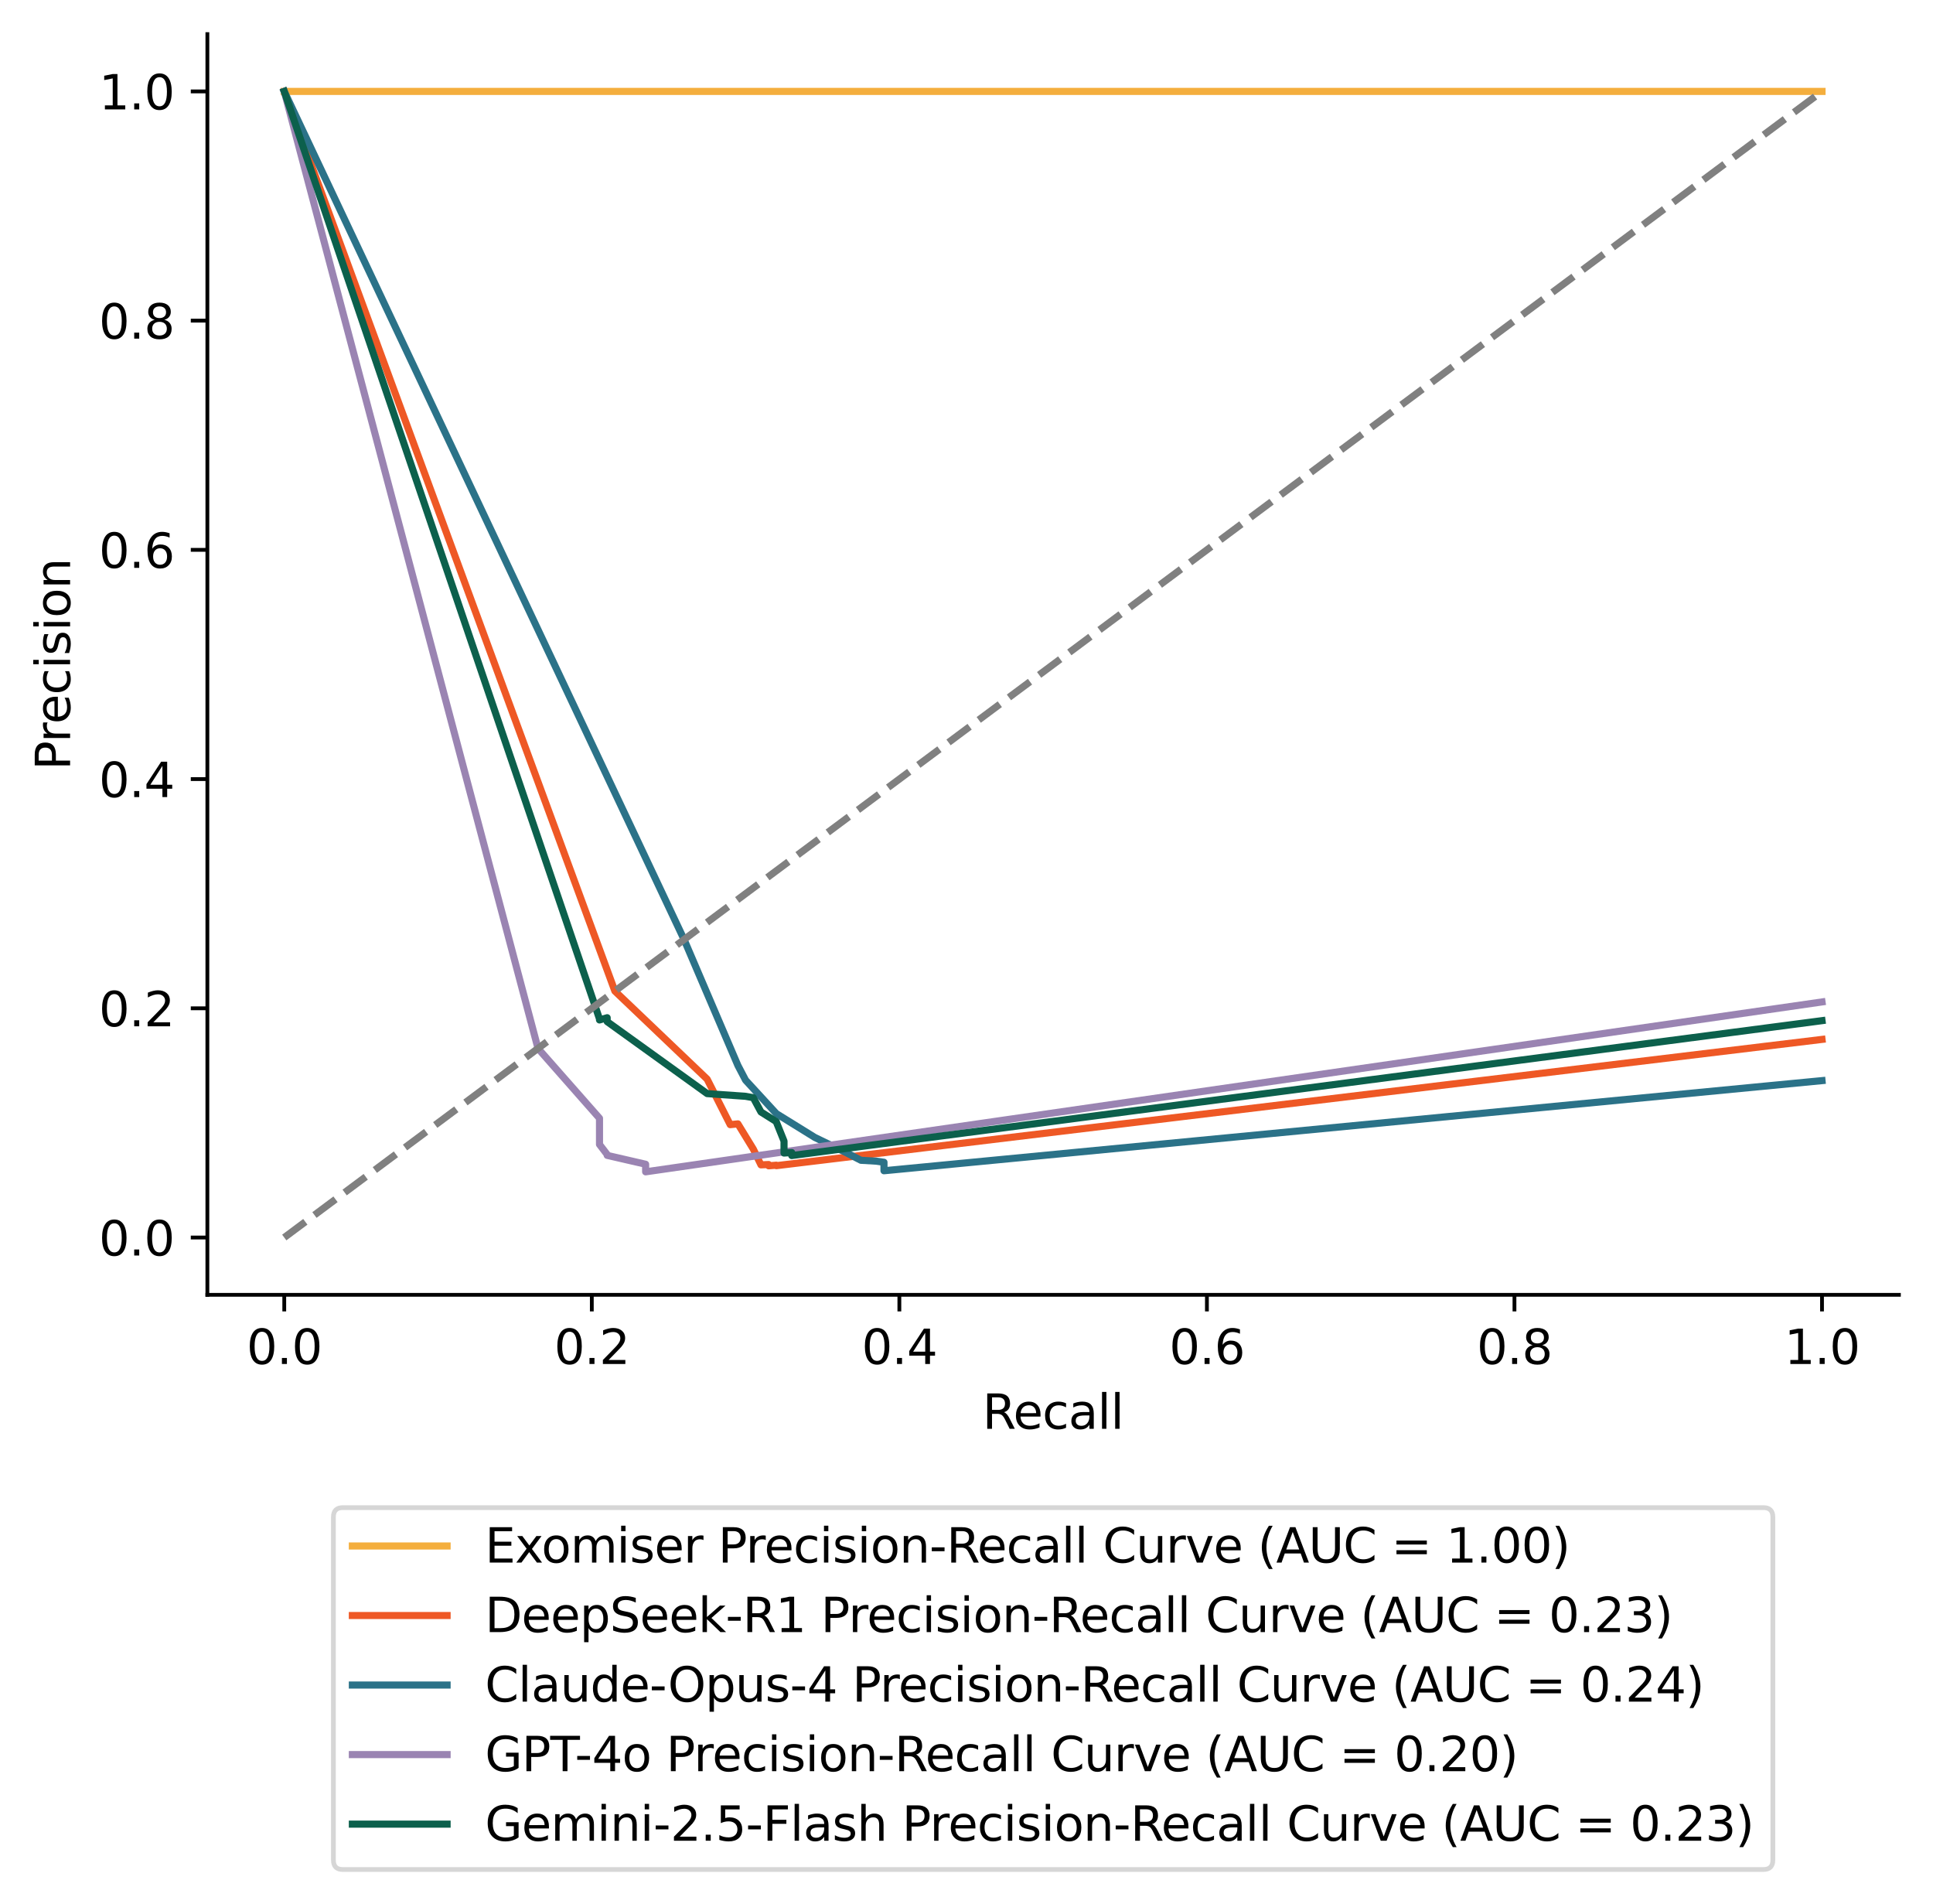 <?xml version="1.0" encoding="utf-8" standalone="no"?>
<!DOCTYPE svg PUBLIC "-//W3C//DTD SVG 1.1//EN"
  "http://www.w3.org/Graphics/SVG/1.1/DTD/svg11.dtd">
<svg xmlns:xlink="http://www.w3.org/1999/xlink" width="408.101pt" height="401.819pt" viewBox="0 0 408.101 401.819" xmlns="http://www.w3.org/2000/svg" version="1.1">
 <defs>
  <style type="text/css">*{stroke-linejoin: round; stroke-linecap: butt}</style>
 </defs>
 <g id="figure_1">
  <g id="patch_1">
   <path d="M 0 401.819 
L 408.101 401.819 
L 408.101 0 
L 0 0 
z
" style="fill: #ffffff"/>
  </g>
  <g id="axes_1">
   <g id="patch_2">
    <path d="M 43.781 273.312 
L 400.901 273.312 
L 400.901 7.2 
L 43.781 7.2 
z
" style="fill: #ffffff"/>
   </g>
   <g id="matplotlib.axis_1">
    <g id="xtick_1">
     <g id="line2d_1">
      <defs>
       <path id="m4fcc553657" d="M 0 0 
L 0 3.5 
" style="stroke: #000000; stroke-width: 0.8"/>
      </defs>
      <g>
       <use xlink:href="#m4fcc553657" x="60.014" y="273.312" style="stroke: #000000; stroke-width: 0.8"/>
      </g>
     </g>
     <g id="text_1">
      <!-- 0.0 -->
      <g transform="translate(52.062 287.91) scale(0.1 -0.1)">
       <defs>
        <path id="DejaVuSans-30" d="M 2034 4250 
Q 1547 4250 1301 3770 
Q 1056 3291 1056 2328 
Q 1056 1369 1301 889 
Q 1547 409 2034 409 
Q 2525 409 2770 889 
Q 3016 1369 3016 2328 
Q 3016 3291 2770 3770 
Q 2525 4250 2034 4250 
z
M 2034 4750 
Q 2819 4750 3233 4129 
Q 3647 3509 3647 2328 
Q 3647 1150 3233 529 
Q 2819 -91 2034 -91 
Q 1250 -91 836 529 
Q 422 1150 422 2328 
Q 422 3509 836 4129 
Q 1250 4750 2034 4750 
z
" transform="scale(0.016)"/>
        <path id="DejaVuSans-2e" d="M 684 794 
L 1344 794 
L 1344 0 
L 684 0 
L 684 794 
z
" transform="scale(0.016)"/>
       </defs>
       <use xlink:href="#DejaVuSans-30"/>
       <use xlink:href="#DejaVuSans-2e" transform="translate(63.623 0)"/>
       <use xlink:href="#DejaVuSans-30" transform="translate(95.41 0)"/>
      </g>
     </g>
    </g>
    <g id="xtick_2">
     <g id="line2d_2">
      <g>
       <use xlink:href="#m4fcc553657" x="124.945" y="273.312" style="stroke: #000000; stroke-width: 0.8"/>
      </g>
     </g>
     <g id="text_2">
      <!-- 0.2 -->
      <g transform="translate(116.993 287.91) scale(0.1 -0.1)">
       <defs>
        <path id="DejaVuSans-32" d="M 1228 531 
L 3431 531 
L 3431 0 
L 469 0 
L 469 531 
Q 828 903 1448 1529 
Q 2069 2156 2228 2338 
Q 2531 2678 2651 2914 
Q 2772 3150 2772 3378 
Q 2772 3750 2511 3984 
Q 2250 4219 1831 4219 
Q 1534 4219 1204 4116 
Q 875 4013 500 3803 
L 500 4441 
Q 881 4594 1212 4672 
Q 1544 4750 1819 4750 
Q 2544 4750 2975 4387 
Q 3406 4025 3406 3419 
Q 3406 3131 3298 2873 
Q 3191 2616 2906 2266 
Q 2828 2175 2409 1742 
Q 1991 1309 1228 531 
z
" transform="scale(0.016)"/>
       </defs>
       <use xlink:href="#DejaVuSans-30"/>
       <use xlink:href="#DejaVuSans-2e" transform="translate(63.623 0)"/>
       <use xlink:href="#DejaVuSans-32" transform="translate(95.41 0)"/>
      </g>
     </g>
    </g>
    <g id="xtick_3">
     <g id="line2d_3">
      <g>
       <use xlink:href="#m4fcc553657" x="189.876" y="273.312" style="stroke: #000000; stroke-width: 0.8"/>
      </g>
     </g>
     <g id="text_3">
      <!-- 0.4 -->
      <g transform="translate(181.924 287.91) scale(0.1 -0.1)">
       <defs>
        <path id="DejaVuSans-34" d="M 2419 4116 
L 825 1625 
L 2419 1625 
L 2419 4116 
z
M 2253 4666 
L 3047 4666 
L 3047 1625 
L 3713 1625 
L 3713 1100 
L 3047 1100 
L 3047 0 
L 2419 0 
L 2419 1100 
L 313 1100 
L 313 1709 
L 2253 4666 
z
" transform="scale(0.016)"/>
       </defs>
       <use xlink:href="#DejaVuSans-30"/>
       <use xlink:href="#DejaVuSans-2e" transform="translate(63.623 0)"/>
       <use xlink:href="#DejaVuSans-34" transform="translate(95.41 0)"/>
      </g>
     </g>
    </g>
    <g id="xtick_4">
     <g id="line2d_4">
      <g>
       <use xlink:href="#m4fcc553657" x="254.807" y="273.312" style="stroke: #000000; stroke-width: 0.8"/>
      </g>
     </g>
     <g id="text_4">
      <!-- 0.6 -->
      <g transform="translate(246.855 287.91) scale(0.1 -0.1)">
       <defs>
        <path id="DejaVuSans-36" d="M 2113 2584 
Q 1688 2584 1439 2293 
Q 1191 2003 1191 1497 
Q 1191 994 1439 701 
Q 1688 409 2113 409 
Q 2538 409 2786 701 
Q 3034 994 3034 1497 
Q 3034 2003 2786 2293 
Q 2538 2584 2113 2584 
z
M 3366 4563 
L 3366 3988 
Q 3128 4100 2886 4159 
Q 2644 4219 2406 4219 
Q 1781 4219 1451 3797 
Q 1122 3375 1075 2522 
Q 1259 2794 1537 2939 
Q 1816 3084 2150 3084 
Q 2853 3084 3261 2657 
Q 3669 2231 3669 1497 
Q 3669 778 3244 343 
Q 2819 -91 2113 -91 
Q 1303 -91 875 529 
Q 447 1150 447 2328 
Q 447 3434 972 4092 
Q 1497 4750 2381 4750 
Q 2619 4750 2861 4703 
Q 3103 4656 3366 4563 
z
" transform="scale(0.016)"/>
       </defs>
       <use xlink:href="#DejaVuSans-30"/>
       <use xlink:href="#DejaVuSans-2e" transform="translate(63.623 0)"/>
       <use xlink:href="#DejaVuSans-36" transform="translate(95.41 0)"/>
      </g>
     </g>
    </g>
    <g id="xtick_5">
     <g id="line2d_5">
      <g>
       <use xlink:href="#m4fcc553657" x="319.738" y="273.312" style="stroke: #000000; stroke-width: 0.8"/>
      </g>
     </g>
     <g id="text_5">
      <!-- 0.8 -->
      <g transform="translate(311.786 287.91) scale(0.1 -0.1)">
       <defs>
        <path id="DejaVuSans-38" d="M 2034 2216 
Q 1584 2216 1326 1975 
Q 1069 1734 1069 1313 
Q 1069 891 1326 650 
Q 1584 409 2034 409 
Q 2484 409 2743 651 
Q 3003 894 3003 1313 
Q 3003 1734 2745 1975 
Q 2488 2216 2034 2216 
z
M 1403 2484 
Q 997 2584 770 2862 
Q 544 3141 544 3541 
Q 544 4100 942 4425 
Q 1341 4750 2034 4750 
Q 2731 4750 3128 4425 
Q 3525 4100 3525 3541 
Q 3525 3141 3298 2862 
Q 3072 2584 2669 2484 
Q 3125 2378 3379 2068 
Q 3634 1759 3634 1313 
Q 3634 634 3220 271 
Q 2806 -91 2034 -91 
Q 1263 -91 848 271 
Q 434 634 434 1313 
Q 434 1759 690 2068 
Q 947 2378 1403 2484 
z
M 1172 3481 
Q 1172 3119 1398 2916 
Q 1625 2713 2034 2713 
Q 2441 2713 2670 2916 
Q 2900 3119 2900 3481 
Q 2900 3844 2670 4047 
Q 2441 4250 2034 4250 
Q 1625 4250 1398 4047 
Q 1172 3844 1172 3481 
z
" transform="scale(0.016)"/>
       </defs>
       <use xlink:href="#DejaVuSans-30"/>
       <use xlink:href="#DejaVuSans-2e" transform="translate(63.623 0)"/>
       <use xlink:href="#DejaVuSans-38" transform="translate(95.41 0)"/>
      </g>
     </g>
    </g>
    <g id="xtick_6">
     <g id="line2d_6">
      <g>
       <use xlink:href="#m4fcc553657" x="384.669" y="273.312" style="stroke: #000000; stroke-width: 0.8"/>
      </g>
     </g>
     <g id="text_6">
      <!-- 1.0 -->
      <g transform="translate(376.717 287.91) scale(0.1 -0.1)">
       <defs>
        <path id="DejaVuSans-31" d="M 794 531 
L 1825 531 
L 1825 4091 
L 703 3866 
L 703 4441 
L 1819 4666 
L 2450 4666 
L 2450 531 
L 3481 531 
L 3481 0 
L 794 0 
L 794 531 
z
" transform="scale(0.016)"/>
       </defs>
       <use xlink:href="#DejaVuSans-31"/>
       <use xlink:href="#DejaVuSans-2e" transform="translate(63.623 0)"/>
       <use xlink:href="#DejaVuSans-30" transform="translate(95.41 0)"/>
      </g>
     </g>
    </g>
    <g id="text_7">
     <!-- Recall -->
     <g transform="translate(207.424 301.589) scale(0.1 -0.1)">
      <defs>
       <path id="DejaVuSans-52" d="M 2841 2188 
Q 3044 2119 3236 1894 
Q 3428 1669 3622 1275 
L 4263 0 
L 3584 0 
L 2988 1197 
Q 2756 1666 2539 1819 
Q 2322 1972 1947 1972 
L 1259 1972 
L 1259 0 
L 628 0 
L 628 4666 
L 2053 4666 
Q 2853 4666 3247 4331 
Q 3641 3997 3641 3322 
Q 3641 2881 3436 2590 
Q 3231 2300 2841 2188 
z
M 1259 4147 
L 1259 2491 
L 2053 2491 
Q 2509 2491 2742 2702 
Q 2975 2913 2975 3322 
Q 2975 3731 2742 3939 
Q 2509 4147 2053 4147 
L 1259 4147 
z
" transform="scale(0.016)"/>
       <path id="DejaVuSans-65" d="M 3597 1894 
L 3597 1613 
L 953 1613 
Q 991 1019 1311 708 
Q 1631 397 2203 397 
Q 2534 397 2845 478 
Q 3156 559 3463 722 
L 3463 178 
Q 3153 47 2828 -22 
Q 2503 -91 2169 -91 
Q 1331 -91 842 396 
Q 353 884 353 1716 
Q 353 2575 817 3079 
Q 1281 3584 2069 3584 
Q 2775 3584 3186 3129 
Q 3597 2675 3597 1894 
z
M 3022 2063 
Q 3016 2534 2758 2815 
Q 2500 3097 2075 3097 
Q 1594 3097 1305 2825 
Q 1016 2553 972 2059 
L 3022 2063 
z
" transform="scale(0.016)"/>
       <path id="DejaVuSans-63" d="M 3122 3366 
L 3122 2828 
Q 2878 2963 2633 3030 
Q 2388 3097 2138 3097 
Q 1578 3097 1268 2742 
Q 959 2388 959 1747 
Q 959 1106 1268 751 
Q 1578 397 2138 397 
Q 2388 397 2633 464 
Q 2878 531 3122 666 
L 3122 134 
Q 2881 22 2623 -34 
Q 2366 -91 2075 -91 
Q 1284 -91 818 406 
Q 353 903 353 1747 
Q 353 2603 823 3093 
Q 1294 3584 2113 3584 
Q 2378 3584 2631 3529 
Q 2884 3475 3122 3366 
z
" transform="scale(0.016)"/>
       <path id="DejaVuSans-61" d="M 2194 1759 
Q 1497 1759 1228 1600 
Q 959 1441 959 1056 
Q 959 750 1161 570 
Q 1363 391 1709 391 
Q 2188 391 2477 730 
Q 2766 1069 2766 1631 
L 2766 1759 
L 2194 1759 
z
M 3341 1997 
L 3341 0 
L 2766 0 
L 2766 531 
Q 2569 213 2275 61 
Q 1981 -91 1556 -91 
Q 1019 -91 701 211 
Q 384 513 384 1019 
Q 384 1609 779 1909 
Q 1175 2209 1959 2209 
L 2766 2209 
L 2766 2266 
Q 2766 2663 2505 2880 
Q 2244 3097 1772 3097 
Q 1472 3097 1187 3025 
Q 903 2953 641 2809 
L 641 3341 
Q 956 3463 1253 3523 
Q 1550 3584 1831 3584 
Q 2591 3584 2966 3190 
Q 3341 2797 3341 1997 
z
" transform="scale(0.016)"/>
       <path id="DejaVuSans-6c" d="M 603 4863 
L 1178 4863 
L 1178 0 
L 603 0 
L 603 4863 
z
" transform="scale(0.016)"/>
      </defs>
      <use xlink:href="#DejaVuSans-52"/>
      <use xlink:href="#DejaVuSans-65" transform="translate(64.982 0)"/>
      <use xlink:href="#DejaVuSans-63" transform="translate(126.506 0)"/>
      <use xlink:href="#DejaVuSans-61" transform="translate(181.486 0)"/>
      <use xlink:href="#DejaVuSans-6c" transform="translate(242.766 0)"/>
      <use xlink:href="#DejaVuSans-6c" transform="translate(270.549 0)"/>
     </g>
    </g>
   </g>
   <g id="matplotlib.axis_2">
    <g id="ytick_1">
     <g id="line2d_7">
      <defs>
       <path id="m29bcde44bb" d="M 0 0 
L -3.5 0 
" style="stroke: #000000; stroke-width: 0.8"/>
      </defs>
      <g>
       <use xlink:href="#m29bcde44bb" x="43.781" y="261.216" style="stroke: #000000; stroke-width: 0.8"/>
      </g>
     </g>
     <g id="text_8">
      <!-- 0.0 -->
      <g transform="translate(20.878 265.015) scale(0.1 -0.1)">
       <use xlink:href="#DejaVuSans-30"/>
       <use xlink:href="#DejaVuSans-2e" transform="translate(63.623 0)"/>
       <use xlink:href="#DejaVuSans-30" transform="translate(95.41 0)"/>
      </g>
     </g>
    </g>
    <g id="ytick_2">
     <g id="line2d_8">
      <g>
       <use xlink:href="#m29bcde44bb" x="43.781" y="212.832" style="stroke: #000000; stroke-width: 0.8"/>
      </g>
     </g>
     <g id="text_9">
      <!-- 0.2 -->
      <g transform="translate(20.878 216.631) scale(0.1 -0.1)">
       <use xlink:href="#DejaVuSans-30"/>
       <use xlink:href="#DejaVuSans-2e" transform="translate(63.623 0)"/>
       <use xlink:href="#DejaVuSans-32" transform="translate(95.41 0)"/>
      </g>
     </g>
    </g>
    <g id="ytick_3">
     <g id="line2d_9">
      <g>
       <use xlink:href="#m29bcde44bb" x="43.781" y="164.448" style="stroke: #000000; stroke-width: 0.8"/>
      </g>
     </g>
     <g id="text_10">
      <!-- 0.4 -->
      <g transform="translate(20.878 168.247) scale(0.1 -0.1)">
       <use xlink:href="#DejaVuSans-30"/>
       <use xlink:href="#DejaVuSans-2e" transform="translate(63.623 0)"/>
       <use xlink:href="#DejaVuSans-34" transform="translate(95.41 0)"/>
      </g>
     </g>
    </g>
    <g id="ytick_4">
     <g id="line2d_10">
      <g>
       <use xlink:href="#m29bcde44bb" x="43.781" y="116.064" style="stroke: #000000; stroke-width: 0.8"/>
      </g>
     </g>
     <g id="text_11">
      <!-- 0.6 -->
      <g transform="translate(20.878 119.863) scale(0.1 -0.1)">
       <use xlink:href="#DejaVuSans-30"/>
       <use xlink:href="#DejaVuSans-2e" transform="translate(63.623 0)"/>
       <use xlink:href="#DejaVuSans-36" transform="translate(95.41 0)"/>
      </g>
     </g>
    </g>
    <g id="ytick_5">
     <g id="line2d_11">
      <g>
       <use xlink:href="#m29bcde44bb" x="43.781" y="67.68" style="stroke: #000000; stroke-width: 0.8"/>
      </g>
     </g>
     <g id="text_12">
      <!-- 0.8 -->
      <g transform="translate(20.878 71.479) scale(0.1 -0.1)">
       <use xlink:href="#DejaVuSans-30"/>
       <use xlink:href="#DejaVuSans-2e" transform="translate(63.623 0)"/>
       <use xlink:href="#DejaVuSans-38" transform="translate(95.41 0)"/>
      </g>
     </g>
    </g>
    <g id="ytick_6">
     <g id="line2d_12">
      <g>
       <use xlink:href="#m29bcde44bb" x="43.781" y="19.296" style="stroke: #000000; stroke-width: 0.8"/>
      </g>
     </g>
     <g id="text_13">
      <!-- 1.0 -->
      <g transform="translate(20.878 23.095) scale(0.1 -0.1)">
       <use xlink:href="#DejaVuSans-31"/>
       <use xlink:href="#DejaVuSans-2e" transform="translate(63.623 0)"/>
       <use xlink:href="#DejaVuSans-30" transform="translate(95.41 0)"/>
      </g>
     </g>
    </g>
    <g id="text_14">
     <!-- Precision -->
     <g transform="translate(14.798 162.563) rotate(-90) scale(0.1 -0.1)">
      <defs>
       <path id="DejaVuSans-50" d="M 1259 4147 
L 1259 2394 
L 2053 2394 
Q 2494 2394 2734 2622 
Q 2975 2850 2975 3272 
Q 2975 3691 2734 3919 
Q 2494 4147 2053 4147 
L 1259 4147 
z
M 628 4666 
L 2053 4666 
Q 2838 4666 3239 4311 
Q 3641 3956 3641 3272 
Q 3641 2581 3239 2228 
Q 2838 1875 2053 1875 
L 1259 1875 
L 1259 0 
L 628 0 
L 628 4666 
z
" transform="scale(0.016)"/>
       <path id="DejaVuSans-72" d="M 2631 2963 
Q 2534 3019 2420 3045 
Q 2306 3072 2169 3072 
Q 1681 3072 1420 2755 
Q 1159 2438 1159 1844 
L 1159 0 
L 581 0 
L 581 3500 
L 1159 3500 
L 1159 2956 
Q 1341 3275 1631 3429 
Q 1922 3584 2338 3584 
Q 2397 3584 2469 3576 
Q 2541 3569 2628 3553 
L 2631 2963 
z
" transform="scale(0.016)"/>
       <path id="DejaVuSans-69" d="M 603 3500 
L 1178 3500 
L 1178 0 
L 603 0 
L 603 3500 
z
M 603 4863 
L 1178 4863 
L 1178 4134 
L 603 4134 
L 603 4863 
z
" transform="scale(0.016)"/>
       <path id="DejaVuSans-73" d="M 2834 3397 
L 2834 2853 
Q 2591 2978 2328 3040 
Q 2066 3103 1784 3103 
Q 1356 3103 1142 2972 
Q 928 2841 928 2578 
Q 928 2378 1081 2264 
Q 1234 2150 1697 2047 
L 1894 2003 
Q 2506 1872 2764 1633 
Q 3022 1394 3022 966 
Q 3022 478 2636 193 
Q 2250 -91 1575 -91 
Q 1294 -91 989 -36 
Q 684 19 347 128 
L 347 722 
Q 666 556 975 473 
Q 1284 391 1588 391 
Q 1994 391 2212 530 
Q 2431 669 2431 922 
Q 2431 1156 2273 1281 
Q 2116 1406 1581 1522 
L 1381 1569 
Q 847 1681 609 1914 
Q 372 2147 372 2553 
Q 372 3047 722 3315 
Q 1072 3584 1716 3584 
Q 2034 3584 2315 3537 
Q 2597 3491 2834 3397 
z
" transform="scale(0.016)"/>
       <path id="DejaVuSans-6f" d="M 1959 3097 
Q 1497 3097 1228 2736 
Q 959 2375 959 1747 
Q 959 1119 1226 758 
Q 1494 397 1959 397 
Q 2419 397 2687 759 
Q 2956 1122 2956 1747 
Q 2956 2369 2687 2733 
Q 2419 3097 1959 3097 
z
M 1959 3584 
Q 2709 3584 3137 3096 
Q 3566 2609 3566 1747 
Q 3566 888 3137 398 
Q 2709 -91 1959 -91 
Q 1206 -91 779 398 
Q 353 888 353 1747 
Q 353 2609 779 3096 
Q 1206 3584 1959 3584 
z
" transform="scale(0.016)"/>
       <path id="DejaVuSans-6e" d="M 3513 2113 
L 3513 0 
L 2938 0 
L 2938 2094 
Q 2938 2591 2744 2837 
Q 2550 3084 2163 3084 
Q 1697 3084 1428 2787 
Q 1159 2491 1159 1978 
L 1159 0 
L 581 0 
L 581 3500 
L 1159 3500 
L 1159 2956 
Q 1366 3272 1645 3428 
Q 1925 3584 2291 3584 
Q 2894 3584 3203 3211 
Q 3513 2838 3513 2113 
z
" transform="scale(0.016)"/>
      </defs>
      <use xlink:href="#DejaVuSans-50"/>
      <use xlink:href="#DejaVuSans-72" transform="translate(58.553 0)"/>
      <use xlink:href="#DejaVuSans-65" transform="translate(97.416 0)"/>
      <use xlink:href="#DejaVuSans-63" transform="translate(158.939 0)"/>
      <use xlink:href="#DejaVuSans-69" transform="translate(213.92 0)"/>
      <use xlink:href="#DejaVuSans-73" transform="translate(241.703 0)"/>
      <use xlink:href="#DejaVuSans-69" transform="translate(293.803 0)"/>
      <use xlink:href="#DejaVuSans-6f" transform="translate(321.586 0)"/>
      <use xlink:href="#DejaVuSans-6e" transform="translate(382.768 0)"/>
     </g>
    </g>
   </g>
   <g id="line2d_13">
    <path d="M 384.669 19.296 
L 60.014 19.296 
" clip-path="url(#p7a494c814b)" style="fill: none; stroke: #f4ae3d; stroke-width: 1.5; stroke-linecap: square"/>
   </g>
   <g id="line2d_14">
    <path d="M 384.669 219.398 
L 163.903 246.052 
L 163.903 245.947 
L 162.28 246.081 
L 162.28 245.96 
L 162.28 245.806 
L 160.657 245.88 
L 159.034 242.536 
L 155.787 237.227 
L 154.164 237.394 
L 149.294 227.785 
L 129.815 209.203 
L 60.014 19.296 
" clip-path="url(#p7a494c814b)" style="fill: none; stroke: #ee5825; stroke-width: 1.5; stroke-linecap: square"/>
   </g>
   <g id="line2d_15">
    <path d="M 384.669 228.099 
L 186.629 247.124 
L 186.629 247.113 
L 186.629 247.102 
L 186.629 246.311 
L 186.629 246.264 
L 186.629 245.332 
L 185.006 245.102 
L 181.759 244.914 
L 178.513 243.232 
L 172.02 240.086 
L 163.903 235.062 
L 157.41 228 
L 155.787 224.897 
L 144.424 198.317 
L 60.014 19.296 
" clip-path="url(#p7a494c814b)" style="fill: none; stroke: #2b7288; stroke-width: 1.5; stroke-linecap: square"/>
   </g>
   <g id="line2d_16">
    <path d="M 384.669 211.489 
L 136.308 247.35 
L 136.308 245.746 
L 128.191 243.877 
L 128.191 243.698 
L 126.568 241.575 
L 126.568 239.369 
L 126.568 239.272 
L 126.568 236.042 
L 113.582 221.299 
L 60.014 19.296 
" clip-path="url(#p7a494c814b)" style="fill: none; stroke: #9a84b2; stroke-width: 1.5; stroke-linecap: square"/>
   </g>
   <g id="line2d_17">
    <path d="M 384.669 215.441 
L 167.15 243.917 
L 167.15 243.842 
L 167.15 243.823 
L 167.15 243.766 
L 167.15 243.651 
L 167.15 243.632 
L 167.15 243.554 
L 167.15 243.336 
L 167.15 243.296 
L 167.15 243.276 
L 165.527 243.387 
L 165.527 243.121 
L 165.527 243.1 
L 165.527 243.016 
L 165.527 242.995 
L 165.527 240.873 
L 163.903 236.834 
L 163.903 236.795 
L 163.903 236.756 
L 160.657 234.716 
L 159.034 231.702 
L 157.41 231.411 
L 149.294 230.838 
L 128.191 215.653 
L 128.191 215.447 
L 128.191 215.031 
L 128.191 214.82 
L 126.568 215.296 
L 126.568 215.082 
L 60.014 19.296 
" clip-path="url(#p7a494c814b)" style="fill: none; stroke: #0c604c; stroke-width: 1.5; stroke-linecap: square"/>
   </g>
   <g id="line2d_18">
    <path d="M 60.014 261.216 
L 384.669 19.296 
" clip-path="url(#p7a494c814b)" style="fill: none; stroke-dasharray: 5.55,2.4; stroke-dashoffset: 0; stroke: #808080; stroke-width: 1.5"/>
   </g>
   <g id="patch_3">
    <path d="M 43.781 273.312 
L 43.781 7.2 
" style="fill: none; stroke: #000000; stroke-width: 0.8; stroke-linejoin: miter; stroke-linecap: square"/>
   </g>
   <g id="patch_4">
    <path d="M 43.781 273.312 
L 400.901 273.312 
" style="fill: none; stroke: #000000; stroke-width: 0.8; stroke-linejoin: miter; stroke-linecap: square"/>
   </g>
   <g id="legend_1">
    <g id="patch_5">
     <path d="M 72.391 394.619 
L 372.291 394.619 
Q 374.291 394.619 374.291 392.619 
L 374.291 320.229 
Q 374.291 318.229 372.291 318.229 
L 72.391 318.229 
Q 70.391 318.229 70.391 320.229 
L 70.391 392.619 
Q 70.391 394.619 72.391 394.619 
z
" style="fill: #ffffff; opacity: 0.8; stroke: #cccccc; stroke-linejoin: miter"/>
    </g>
    <g id="line2d_19">
     <path d="M 74.391 326.327 
L 84.391 326.327 
L 94.391 326.327 
" style="fill: none; stroke: #f4ae3d; stroke-width: 1.5; stroke-linecap: square"/>
    </g>
    <g id="text_15">
     <!-- Exomiser Precision-Recall Curve (AUC = 1.00) -->
     <g transform="translate(102.391 329.827) scale(0.1 -0.1)">
      <defs>
       <path id="DejaVuSans-45" d="M 628 4666 
L 3578 4666 
L 3578 4134 
L 1259 4134 
L 1259 2753 
L 3481 2753 
L 3481 2222 
L 1259 2222 
L 1259 531 
L 3634 531 
L 3634 0 
L 628 0 
L 628 4666 
z
" transform="scale(0.016)"/>
       <path id="DejaVuSans-78" d="M 3513 3500 
L 2247 1797 
L 3578 0 
L 2900 0 
L 1881 1375 
L 863 0 
L 184 0 
L 1544 1831 
L 300 3500 
L 978 3500 
L 1906 2253 
L 2834 3500 
L 3513 3500 
z
" transform="scale(0.016)"/>
       <path id="DejaVuSans-6d" d="M 3328 2828 
Q 3544 3216 3844 3400 
Q 4144 3584 4550 3584 
Q 5097 3584 5394 3201 
Q 5691 2819 5691 2113 
L 5691 0 
L 5113 0 
L 5113 2094 
Q 5113 2597 4934 2840 
Q 4756 3084 4391 3084 
Q 3944 3084 3684 2787 
Q 3425 2491 3425 1978 
L 3425 0 
L 2847 0 
L 2847 2094 
Q 2847 2600 2669 2842 
Q 2491 3084 2119 3084 
Q 1678 3084 1418 2786 
Q 1159 2488 1159 1978 
L 1159 0 
L 581 0 
L 581 3500 
L 1159 3500 
L 1159 2956 
Q 1356 3278 1631 3431 
Q 1906 3584 2284 3584 
Q 2666 3584 2933 3390 
Q 3200 3197 3328 2828 
z
" transform="scale(0.016)"/>
       <path id="DejaVuSans-20" transform="scale(0.016)"/>
       <path id="DejaVuSans-2d" d="M 313 2009 
L 1997 2009 
L 1997 1497 
L 313 1497 
L 313 2009 
z
" transform="scale(0.016)"/>
       <path id="DejaVuSans-43" d="M 4122 4306 
L 4122 3641 
Q 3803 3938 3442 4084 
Q 3081 4231 2675 4231 
Q 1875 4231 1450 3742 
Q 1025 3253 1025 2328 
Q 1025 1406 1450 917 
Q 1875 428 2675 428 
Q 3081 428 3442 575 
Q 3803 722 4122 1019 
L 4122 359 
Q 3791 134 3420 21 
Q 3050 -91 2638 -91 
Q 1578 -91 968 557 
Q 359 1206 359 2328 
Q 359 3453 968 4101 
Q 1578 4750 2638 4750 
Q 3056 4750 3426 4639 
Q 3797 4528 4122 4306 
z
" transform="scale(0.016)"/>
       <path id="DejaVuSans-75" d="M 544 1381 
L 544 3500 
L 1119 3500 
L 1119 1403 
Q 1119 906 1312 657 
Q 1506 409 1894 409 
Q 2359 409 2629 706 
Q 2900 1003 2900 1516 
L 2900 3500 
L 3475 3500 
L 3475 0 
L 2900 0 
L 2900 538 
Q 2691 219 2414 64 
Q 2138 -91 1772 -91 
Q 1169 -91 856 284 
Q 544 659 544 1381 
z
M 1991 3584 
L 1991 3584 
z
" transform="scale(0.016)"/>
       <path id="DejaVuSans-76" d="M 191 3500 
L 800 3500 
L 1894 563 
L 2988 3500 
L 3597 3500 
L 2284 0 
L 1503 0 
L 191 3500 
z
" transform="scale(0.016)"/>
       <path id="DejaVuSans-28" d="M 1984 4856 
Q 1566 4138 1362 3434 
Q 1159 2731 1159 2009 
Q 1159 1288 1364 580 
Q 1569 -128 1984 -844 
L 1484 -844 
Q 1016 -109 783 600 
Q 550 1309 550 2009 
Q 550 2706 781 3412 
Q 1013 4119 1484 4856 
L 1984 4856 
z
" transform="scale(0.016)"/>
       <path id="DejaVuSans-41" d="M 2188 4044 
L 1331 1722 
L 3047 1722 
L 2188 4044 
z
M 1831 4666 
L 2547 4666 
L 4325 0 
L 3669 0 
L 3244 1197 
L 1141 1197 
L 716 0 
L 50 0 
L 1831 4666 
z
" transform="scale(0.016)"/>
       <path id="DejaVuSans-55" d="M 556 4666 
L 1191 4666 
L 1191 1831 
Q 1191 1081 1462 751 
Q 1734 422 2344 422 
Q 2950 422 3222 751 
Q 3494 1081 3494 1831 
L 3494 4666 
L 4128 4666 
L 4128 1753 
Q 4128 841 3676 375 
Q 3225 -91 2344 -91 
Q 1459 -91 1007 375 
Q 556 841 556 1753 
L 556 4666 
z
" transform="scale(0.016)"/>
       <path id="DejaVuSans-3d" d="M 678 2906 
L 4684 2906 
L 4684 2381 
L 678 2381 
L 678 2906 
z
M 678 1631 
L 4684 1631 
L 4684 1100 
L 678 1100 
L 678 1631 
z
" transform="scale(0.016)"/>
       <path id="DejaVuSans-29" d="M 513 4856 
L 1013 4856 
Q 1481 4119 1714 3412 
Q 1947 2706 1947 2009 
Q 1947 1309 1714 600 
Q 1481 -109 1013 -844 
L 513 -844 
Q 928 -128 1133 580 
Q 1338 1288 1338 2009 
Q 1338 2731 1133 3434 
Q 928 4138 513 4856 
z
" transform="scale(0.016)"/>
      </defs>
      <use xlink:href="#DejaVuSans-45"/>
      <use xlink:href="#DejaVuSans-78" transform="translate(63.184 0)"/>
      <use xlink:href="#DejaVuSans-6f" transform="translate(119.238 0)"/>
      <use xlink:href="#DejaVuSans-6d" transform="translate(180.42 0)"/>
      <use xlink:href="#DejaVuSans-69" transform="translate(277.832 0)"/>
      <use xlink:href="#DejaVuSans-73" transform="translate(305.615 0)"/>
      <use xlink:href="#DejaVuSans-65" transform="translate(357.715 0)"/>
      <use xlink:href="#DejaVuSans-72" transform="translate(419.238 0)"/>
      <use xlink:href="#DejaVuSans-20" transform="translate(460.352 0)"/>
      <use xlink:href="#DejaVuSans-50" transform="translate(492.139 0)"/>
      <use xlink:href="#DejaVuSans-72" transform="translate(550.691 0)"/>
      <use xlink:href="#DejaVuSans-65" transform="translate(589.555 0)"/>
      <use xlink:href="#DejaVuSans-63" transform="translate(651.078 0)"/>
      <use xlink:href="#DejaVuSans-69" transform="translate(706.059 0)"/>
      <use xlink:href="#DejaVuSans-73" transform="translate(733.842 0)"/>
      <use xlink:href="#DejaVuSans-69" transform="translate(785.941 0)"/>
      <use xlink:href="#DejaVuSans-6f" transform="translate(813.725 0)"/>
      <use xlink:href="#DejaVuSans-6e" transform="translate(874.906 0)"/>
      <use xlink:href="#DejaVuSans-2d" transform="translate(938.285 0)"/>
      <use xlink:href="#DejaVuSans-52" transform="translate(974.369 0)"/>
      <use xlink:href="#DejaVuSans-65" transform="translate(1039.352 0)"/>
      <use xlink:href="#DejaVuSans-63" transform="translate(1100.875 0)"/>
      <use xlink:href="#DejaVuSans-61" transform="translate(1155.855 0)"/>
      <use xlink:href="#DejaVuSans-6c" transform="translate(1217.135 0)"/>
      <use xlink:href="#DejaVuSans-6c" transform="translate(1244.918 0)"/>
      <use xlink:href="#DejaVuSans-20" transform="translate(1272.701 0)"/>
      <use xlink:href="#DejaVuSans-43" transform="translate(1304.488 0)"/>
      <use xlink:href="#DejaVuSans-75" transform="translate(1374.312 0)"/>
      <use xlink:href="#DejaVuSans-72" transform="translate(1437.691 0)"/>
      <use xlink:href="#DejaVuSans-76" transform="translate(1478.805 0)"/>
      <use xlink:href="#DejaVuSans-65" transform="translate(1537.984 0)"/>
      <use xlink:href="#DejaVuSans-20" transform="translate(1599.508 0)"/>
      <use xlink:href="#DejaVuSans-28" transform="translate(1631.295 0)"/>
      <use xlink:href="#DejaVuSans-41" transform="translate(1670.309 0)"/>
      <use xlink:href="#DejaVuSans-55" transform="translate(1738.717 0)"/>
      <use xlink:href="#DejaVuSans-43" transform="translate(1811.91 0)"/>
      <use xlink:href="#DejaVuSans-20" transform="translate(1881.734 0)"/>
      <use xlink:href="#DejaVuSans-3d" transform="translate(1913.521 0)"/>
      <use xlink:href="#DejaVuSans-20" transform="translate(1997.311 0)"/>
      <use xlink:href="#DejaVuSans-31" transform="translate(2029.098 0)"/>
      <use xlink:href="#DejaVuSans-2e" transform="translate(2092.721 0)"/>
      <use xlink:href="#DejaVuSans-30" transform="translate(2124.508 0)"/>
      <use xlink:href="#DejaVuSans-30" transform="translate(2188.131 0)"/>
      <use xlink:href="#DejaVuSans-29" transform="translate(2251.754 0)"/>
     </g>
    </g>
    <g id="line2d_20">
     <path d="M 74.391 341.005 
L 84.391 341.005 
L 94.391 341.005 
" style="fill: none; stroke: #ee5825; stroke-width: 1.5; stroke-linecap: square"/>
    </g>
    <g id="text_16">
     <!-- DeepSeek-R1 Precision-Recall Curve (AUC = 0.23) -->
     <g transform="translate(102.391 344.505) scale(0.1 -0.1)">
      <defs>
       <path id="DejaVuSans-44" d="M 1259 4147 
L 1259 519 
L 2022 519 
Q 2988 519 3436 956 
Q 3884 1394 3884 2338 
Q 3884 3275 3436 3711 
Q 2988 4147 2022 4147 
L 1259 4147 
z
M 628 4666 
L 1925 4666 
Q 3281 4666 3915 4102 
Q 4550 3538 4550 2338 
Q 4550 1131 3912 565 
Q 3275 0 1925 0 
L 628 0 
L 628 4666 
z
" transform="scale(0.016)"/>
       <path id="DejaVuSans-70" d="M 1159 525 
L 1159 -1331 
L 581 -1331 
L 581 3500 
L 1159 3500 
L 1159 2969 
Q 1341 3281 1617 3432 
Q 1894 3584 2278 3584 
Q 2916 3584 3314 3078 
Q 3713 2572 3713 1747 
Q 3713 922 3314 415 
Q 2916 -91 2278 -91 
Q 1894 -91 1617 61 
Q 1341 213 1159 525 
z
M 3116 1747 
Q 3116 2381 2855 2742 
Q 2594 3103 2138 3103 
Q 1681 3103 1420 2742 
Q 1159 2381 1159 1747 
Q 1159 1113 1420 752 
Q 1681 391 2138 391 
Q 2594 391 2855 752 
Q 3116 1113 3116 1747 
z
" transform="scale(0.016)"/>
       <path id="DejaVuSans-53" d="M 3425 4513 
L 3425 3897 
Q 3066 4069 2747 4153 
Q 2428 4238 2131 4238 
Q 1616 4238 1336 4038 
Q 1056 3838 1056 3469 
Q 1056 3159 1242 3001 
Q 1428 2844 1947 2747 
L 2328 2669 
Q 3034 2534 3370 2195 
Q 3706 1856 3706 1288 
Q 3706 609 3251 259 
Q 2797 -91 1919 -91 
Q 1588 -91 1214 -16 
Q 841 59 441 206 
L 441 856 
Q 825 641 1194 531 
Q 1563 422 1919 422 
Q 2459 422 2753 634 
Q 3047 847 3047 1241 
Q 3047 1584 2836 1778 
Q 2625 1972 2144 2069 
L 1759 2144 
Q 1053 2284 737 2584 
Q 422 2884 422 3419 
Q 422 4038 858 4394 
Q 1294 4750 2059 4750 
Q 2388 4750 2728 4690 
Q 3069 4631 3425 4513 
z
" transform="scale(0.016)"/>
       <path id="DejaVuSans-6b" d="M 581 4863 
L 1159 4863 
L 1159 1991 
L 2875 3500 
L 3609 3500 
L 1753 1863 
L 3688 0 
L 2938 0 
L 1159 1709 
L 1159 0 
L 581 0 
L 581 4863 
z
" transform="scale(0.016)"/>
       <path id="DejaVuSans-33" d="M 2597 2516 
Q 3050 2419 3304 2112 
Q 3559 1806 3559 1356 
Q 3559 666 3084 287 
Q 2609 -91 1734 -91 
Q 1441 -91 1130 -33 
Q 819 25 488 141 
L 488 750 
Q 750 597 1062 519 
Q 1375 441 1716 441 
Q 2309 441 2620 675 
Q 2931 909 2931 1356 
Q 2931 1769 2642 2001 
Q 2353 2234 1838 2234 
L 1294 2234 
L 1294 2753 
L 1863 2753 
Q 2328 2753 2575 2939 
Q 2822 3125 2822 3475 
Q 2822 3834 2567 4026 
Q 2313 4219 1838 4219 
Q 1578 4219 1281 4162 
Q 984 4106 628 3988 
L 628 4550 
Q 988 4650 1302 4700 
Q 1616 4750 1894 4750 
Q 2613 4750 3031 4423 
Q 3450 4097 3450 3541 
Q 3450 3153 3228 2886 
Q 3006 2619 2597 2516 
z
" transform="scale(0.016)"/>
      </defs>
      <use xlink:href="#DejaVuSans-44"/>
      <use xlink:href="#DejaVuSans-65" transform="translate(77.002 0)"/>
      <use xlink:href="#DejaVuSans-65" transform="translate(138.525 0)"/>
      <use xlink:href="#DejaVuSans-70" transform="translate(200.049 0)"/>
      <use xlink:href="#DejaVuSans-53" transform="translate(263.525 0)"/>
      <use xlink:href="#DejaVuSans-65" transform="translate(327.002 0)"/>
      <use xlink:href="#DejaVuSans-65" transform="translate(388.525 0)"/>
      <use xlink:href="#DejaVuSans-6b" transform="translate(450.049 0)"/>
      <use xlink:href="#DejaVuSans-2d" transform="translate(507.959 0)"/>
      <use xlink:href="#DejaVuSans-52" transform="translate(544.043 0)"/>
      <use xlink:href="#DejaVuSans-31" transform="translate(613.525 0)"/>
      <use xlink:href="#DejaVuSans-20" transform="translate(677.148 0)"/>
      <use xlink:href="#DejaVuSans-50" transform="translate(708.936 0)"/>
      <use xlink:href="#DejaVuSans-72" transform="translate(767.488 0)"/>
      <use xlink:href="#DejaVuSans-65" transform="translate(806.352 0)"/>
      <use xlink:href="#DejaVuSans-63" transform="translate(867.875 0)"/>
      <use xlink:href="#DejaVuSans-69" transform="translate(922.855 0)"/>
      <use xlink:href="#DejaVuSans-73" transform="translate(950.639 0)"/>
      <use xlink:href="#DejaVuSans-69" transform="translate(1002.738 0)"/>
      <use xlink:href="#DejaVuSans-6f" transform="translate(1030.521 0)"/>
      <use xlink:href="#DejaVuSans-6e" transform="translate(1091.703 0)"/>
      <use xlink:href="#DejaVuSans-2d" transform="translate(1155.082 0)"/>
      <use xlink:href="#DejaVuSans-52" transform="translate(1191.166 0)"/>
      <use xlink:href="#DejaVuSans-65" transform="translate(1256.148 0)"/>
      <use xlink:href="#DejaVuSans-63" transform="translate(1317.672 0)"/>
      <use xlink:href="#DejaVuSans-61" transform="translate(1372.652 0)"/>
      <use xlink:href="#DejaVuSans-6c" transform="translate(1433.932 0)"/>
      <use xlink:href="#DejaVuSans-6c" transform="translate(1461.715 0)"/>
      <use xlink:href="#DejaVuSans-20" transform="translate(1489.498 0)"/>
      <use xlink:href="#DejaVuSans-43" transform="translate(1521.285 0)"/>
      <use xlink:href="#DejaVuSans-75" transform="translate(1591.109 0)"/>
      <use xlink:href="#DejaVuSans-72" transform="translate(1654.488 0)"/>
      <use xlink:href="#DejaVuSans-76" transform="translate(1695.602 0)"/>
      <use xlink:href="#DejaVuSans-65" transform="translate(1754.781 0)"/>
      <use xlink:href="#DejaVuSans-20" transform="translate(1816.305 0)"/>
      <use xlink:href="#DejaVuSans-28" transform="translate(1848.092 0)"/>
      <use xlink:href="#DejaVuSans-41" transform="translate(1887.105 0)"/>
      <use xlink:href="#DejaVuSans-55" transform="translate(1955.514 0)"/>
      <use xlink:href="#DejaVuSans-43" transform="translate(2028.707 0)"/>
      <use xlink:href="#DejaVuSans-20" transform="translate(2098.531 0)"/>
      <use xlink:href="#DejaVuSans-3d" transform="translate(2130.318 0)"/>
      <use xlink:href="#DejaVuSans-20" transform="translate(2214.107 0)"/>
      <use xlink:href="#DejaVuSans-30" transform="translate(2245.895 0)"/>
      <use xlink:href="#DejaVuSans-2e" transform="translate(2309.518 0)"/>
      <use xlink:href="#DejaVuSans-32" transform="translate(2341.305 0)"/>
      <use xlink:href="#DejaVuSans-33" transform="translate(2404.928 0)"/>
      <use xlink:href="#DejaVuSans-29" transform="translate(2468.551 0)"/>
     </g>
    </g>
    <g id="line2d_21">
     <path d="M 74.391 355.683 
L 84.391 355.683 
L 94.391 355.683 
" style="fill: none; stroke: #2b7288; stroke-width: 1.5; stroke-linecap: square"/>
    </g>
    <g id="text_17">
     <!-- Claude-Opus-4 Precision-Recall Curve (AUC = 0.24) -->
     <g transform="translate(102.391 359.183) scale(0.1 -0.1)">
      <defs>
       <path id="DejaVuSans-64" d="M 2906 2969 
L 2906 4863 
L 3481 4863 
L 3481 0 
L 2906 0 
L 2906 525 
Q 2725 213 2448 61 
Q 2172 -91 1784 -91 
Q 1150 -91 751 415 
Q 353 922 353 1747 
Q 353 2572 751 3078 
Q 1150 3584 1784 3584 
Q 2172 3584 2448 3432 
Q 2725 3281 2906 2969 
z
M 947 1747 
Q 947 1113 1208 752 
Q 1469 391 1925 391 
Q 2381 391 2643 752 
Q 2906 1113 2906 1747 
Q 2906 2381 2643 2742 
Q 2381 3103 1925 3103 
Q 1469 3103 1208 2742 
Q 947 2381 947 1747 
z
" transform="scale(0.016)"/>
       <path id="DejaVuSans-4f" d="M 2522 4238 
Q 1834 4238 1429 3725 
Q 1025 3213 1025 2328 
Q 1025 1447 1429 934 
Q 1834 422 2522 422 
Q 3209 422 3611 934 
Q 4013 1447 4013 2328 
Q 4013 3213 3611 3725 
Q 3209 4238 2522 4238 
z
M 2522 4750 
Q 3503 4750 4090 4092 
Q 4678 3434 4678 2328 
Q 4678 1225 4090 567 
Q 3503 -91 2522 -91 
Q 1538 -91 948 565 
Q 359 1222 359 2328 
Q 359 3434 948 4092 
Q 1538 4750 2522 4750 
z
" transform="scale(0.016)"/>
      </defs>
      <use xlink:href="#DejaVuSans-43"/>
      <use xlink:href="#DejaVuSans-6c" transform="translate(69.824 0)"/>
      <use xlink:href="#DejaVuSans-61" transform="translate(97.607 0)"/>
      <use xlink:href="#DejaVuSans-75" transform="translate(158.887 0)"/>
      <use xlink:href="#DejaVuSans-64" transform="translate(222.266 0)"/>
      <use xlink:href="#DejaVuSans-65" transform="translate(285.742 0)"/>
      <use xlink:href="#DejaVuSans-2d" transform="translate(347.266 0)"/>
      <use xlink:href="#DejaVuSans-4f" transform="translate(386.1 0)"/>
      <use xlink:href="#DejaVuSans-70" transform="translate(464.811 0)"/>
      <use xlink:href="#DejaVuSans-75" transform="translate(528.287 0)"/>
      <use xlink:href="#DejaVuSans-73" transform="translate(591.666 0)"/>
      <use xlink:href="#DejaVuSans-2d" transform="translate(643.766 0)"/>
      <use xlink:href="#DejaVuSans-34" transform="translate(679.85 0)"/>
      <use xlink:href="#DejaVuSans-20" transform="translate(743.473 0)"/>
      <use xlink:href="#DejaVuSans-50" transform="translate(775.26 0)"/>
      <use xlink:href="#DejaVuSans-72" transform="translate(833.812 0)"/>
      <use xlink:href="#DejaVuSans-65" transform="translate(872.676 0)"/>
      <use xlink:href="#DejaVuSans-63" transform="translate(934.199 0)"/>
      <use xlink:href="#DejaVuSans-69" transform="translate(989.18 0)"/>
      <use xlink:href="#DejaVuSans-73" transform="translate(1016.963 0)"/>
      <use xlink:href="#DejaVuSans-69" transform="translate(1069.062 0)"/>
      <use xlink:href="#DejaVuSans-6f" transform="translate(1096.846 0)"/>
      <use xlink:href="#DejaVuSans-6e" transform="translate(1158.027 0)"/>
      <use xlink:href="#DejaVuSans-2d" transform="translate(1221.406 0)"/>
      <use xlink:href="#DejaVuSans-52" transform="translate(1257.49 0)"/>
      <use xlink:href="#DejaVuSans-65" transform="translate(1322.473 0)"/>
      <use xlink:href="#DejaVuSans-63" transform="translate(1383.996 0)"/>
      <use xlink:href="#DejaVuSans-61" transform="translate(1438.977 0)"/>
      <use xlink:href="#DejaVuSans-6c" transform="translate(1500.256 0)"/>
      <use xlink:href="#DejaVuSans-6c" transform="translate(1528.039 0)"/>
      <use xlink:href="#DejaVuSans-20" transform="translate(1555.822 0)"/>
      <use xlink:href="#DejaVuSans-43" transform="translate(1587.609 0)"/>
      <use xlink:href="#DejaVuSans-75" transform="translate(1657.434 0)"/>
      <use xlink:href="#DejaVuSans-72" transform="translate(1720.812 0)"/>
      <use xlink:href="#DejaVuSans-76" transform="translate(1761.926 0)"/>
      <use xlink:href="#DejaVuSans-65" transform="translate(1821.105 0)"/>
      <use xlink:href="#DejaVuSans-20" transform="translate(1882.629 0)"/>
      <use xlink:href="#DejaVuSans-28" transform="translate(1914.416 0)"/>
      <use xlink:href="#DejaVuSans-41" transform="translate(1953.43 0)"/>
      <use xlink:href="#DejaVuSans-55" transform="translate(2021.838 0)"/>
      <use xlink:href="#DejaVuSans-43" transform="translate(2095.031 0)"/>
      <use xlink:href="#DejaVuSans-20" transform="translate(2164.855 0)"/>
      <use xlink:href="#DejaVuSans-3d" transform="translate(2196.643 0)"/>
      <use xlink:href="#DejaVuSans-20" transform="translate(2280.432 0)"/>
      <use xlink:href="#DejaVuSans-30" transform="translate(2312.219 0)"/>
      <use xlink:href="#DejaVuSans-2e" transform="translate(2375.842 0)"/>
      <use xlink:href="#DejaVuSans-32" transform="translate(2407.629 0)"/>
      <use xlink:href="#DejaVuSans-34" transform="translate(2471.252 0)"/>
      <use xlink:href="#DejaVuSans-29" transform="translate(2534.875 0)"/>
     </g>
    </g>
    <g id="line2d_22">
     <path d="M 74.391 370.362 
L 84.391 370.362 
L 94.391 370.362 
" style="fill: none; stroke: #9a84b2; stroke-width: 1.5; stroke-linecap: square"/>
    </g>
    <g id="text_18">
     <!-- GPT-4o Precision-Recall Curve (AUC = 0.20) -->
     <g transform="translate(102.391 373.862) scale(0.1 -0.1)">
      <defs>
       <path id="DejaVuSans-47" d="M 3809 666 
L 3809 1919 
L 2778 1919 
L 2778 2438 
L 4434 2438 
L 4434 434 
Q 4069 175 3628 42 
Q 3188 -91 2688 -91 
Q 1594 -91 976 548 
Q 359 1188 359 2328 
Q 359 3472 976 4111 
Q 1594 4750 2688 4750 
Q 3144 4750 3555 4637 
Q 3966 4525 4313 4306 
L 4313 3634 
Q 3963 3931 3569 4081 
Q 3175 4231 2741 4231 
Q 1884 4231 1454 3753 
Q 1025 3275 1025 2328 
Q 1025 1384 1454 906 
Q 1884 428 2741 428 
Q 3075 428 3337 486 
Q 3600 544 3809 666 
z
" transform="scale(0.016)"/>
       <path id="DejaVuSans-54" d="M -19 4666 
L 3928 4666 
L 3928 4134 
L 2272 4134 
L 2272 0 
L 1638 0 
L 1638 4134 
L -19 4134 
L -19 4666 
z
" transform="scale(0.016)"/>
      </defs>
      <use xlink:href="#DejaVuSans-47"/>
      <use xlink:href="#DejaVuSans-50" transform="translate(77.49 0)"/>
      <use xlink:href="#DejaVuSans-54" transform="translate(137.793 0)"/>
      <use xlink:href="#DejaVuSans-2d" transform="translate(189.752 0)"/>
      <use xlink:href="#DejaVuSans-34" transform="translate(225.836 0)"/>
      <use xlink:href="#DejaVuSans-6f" transform="translate(289.459 0)"/>
      <use xlink:href="#DejaVuSans-20" transform="translate(350.641 0)"/>
      <use xlink:href="#DejaVuSans-50" transform="translate(382.428 0)"/>
      <use xlink:href="#DejaVuSans-72" transform="translate(440.98 0)"/>
      <use xlink:href="#DejaVuSans-65" transform="translate(479.844 0)"/>
      <use xlink:href="#DejaVuSans-63" transform="translate(541.367 0)"/>
      <use xlink:href="#DejaVuSans-69" transform="translate(596.348 0)"/>
      <use xlink:href="#DejaVuSans-73" transform="translate(624.131 0)"/>
      <use xlink:href="#DejaVuSans-69" transform="translate(676.23 0)"/>
      <use xlink:href="#DejaVuSans-6f" transform="translate(704.014 0)"/>
      <use xlink:href="#DejaVuSans-6e" transform="translate(765.195 0)"/>
      <use xlink:href="#DejaVuSans-2d" transform="translate(828.574 0)"/>
      <use xlink:href="#DejaVuSans-52" transform="translate(864.658 0)"/>
      <use xlink:href="#DejaVuSans-65" transform="translate(929.641 0)"/>
      <use xlink:href="#DejaVuSans-63" transform="translate(991.164 0)"/>
      <use xlink:href="#DejaVuSans-61" transform="translate(1046.145 0)"/>
      <use xlink:href="#DejaVuSans-6c" transform="translate(1107.424 0)"/>
      <use xlink:href="#DejaVuSans-6c" transform="translate(1135.207 0)"/>
      <use xlink:href="#DejaVuSans-20" transform="translate(1162.99 0)"/>
      <use xlink:href="#DejaVuSans-43" transform="translate(1194.777 0)"/>
      <use xlink:href="#DejaVuSans-75" transform="translate(1264.602 0)"/>
      <use xlink:href="#DejaVuSans-72" transform="translate(1327.98 0)"/>
      <use xlink:href="#DejaVuSans-76" transform="translate(1369.094 0)"/>
      <use xlink:href="#DejaVuSans-65" transform="translate(1428.273 0)"/>
      <use xlink:href="#DejaVuSans-20" transform="translate(1489.797 0)"/>
      <use xlink:href="#DejaVuSans-28" transform="translate(1521.584 0)"/>
      <use xlink:href="#DejaVuSans-41" transform="translate(1560.598 0)"/>
      <use xlink:href="#DejaVuSans-55" transform="translate(1629.006 0)"/>
      <use xlink:href="#DejaVuSans-43" transform="translate(1702.199 0)"/>
      <use xlink:href="#DejaVuSans-20" transform="translate(1772.023 0)"/>
      <use xlink:href="#DejaVuSans-3d" transform="translate(1803.811 0)"/>
      <use xlink:href="#DejaVuSans-20" transform="translate(1887.6 0)"/>
      <use xlink:href="#DejaVuSans-30" transform="translate(1919.387 0)"/>
      <use xlink:href="#DejaVuSans-2e" transform="translate(1983.01 0)"/>
      <use xlink:href="#DejaVuSans-32" transform="translate(2014.797 0)"/>
      <use xlink:href="#DejaVuSans-30" transform="translate(2078.42 0)"/>
      <use xlink:href="#DejaVuSans-29" transform="translate(2142.043 0)"/>
     </g>
    </g>
    <g id="line2d_23">
     <path d="M 74.391 385.04 
L 84.391 385.04 
L 94.391 385.04 
" style="fill: none; stroke: #0c604c; stroke-width: 1.5; stroke-linecap: square"/>
    </g>
    <g id="text_19">
     <!-- Gemini-2.5-Flash Precision-Recall Curve (AUC = 0.23) -->
     <g transform="translate(102.391 388.54) scale(0.1 -0.1)">
      <defs>
       <path id="DejaVuSans-35" d="M 691 4666 
L 3169 4666 
L 3169 4134 
L 1269 4134 
L 1269 2991 
Q 1406 3038 1543 3061 
Q 1681 3084 1819 3084 
Q 2600 3084 3056 2656 
Q 3513 2228 3513 1497 
Q 3513 744 3044 326 
Q 2575 -91 1722 -91 
Q 1428 -91 1123 -41 
Q 819 9 494 109 
L 494 744 
Q 775 591 1075 516 
Q 1375 441 1709 441 
Q 2250 441 2565 725 
Q 2881 1009 2881 1497 
Q 2881 1984 2565 2268 
Q 2250 2553 1709 2553 
Q 1456 2553 1204 2497 
Q 953 2441 691 2322 
L 691 4666 
z
" transform="scale(0.016)"/>
       <path id="DejaVuSans-46" d="M 628 4666 
L 3309 4666 
L 3309 4134 
L 1259 4134 
L 1259 2759 
L 3109 2759 
L 3109 2228 
L 1259 2228 
L 1259 0 
L 628 0 
L 628 4666 
z
" transform="scale(0.016)"/>
       <path id="DejaVuSans-68" d="M 3513 2113 
L 3513 0 
L 2938 0 
L 2938 2094 
Q 2938 2591 2744 2837 
Q 2550 3084 2163 3084 
Q 1697 3084 1428 2787 
Q 1159 2491 1159 1978 
L 1159 0 
L 581 0 
L 581 4863 
L 1159 4863 
L 1159 2956 
Q 1366 3272 1645 3428 
Q 1925 3584 2291 3584 
Q 2894 3584 3203 3211 
Q 3513 2838 3513 2113 
z
" transform="scale(0.016)"/>
      </defs>
      <use xlink:href="#DejaVuSans-47"/>
      <use xlink:href="#DejaVuSans-65" transform="translate(77.49 0)"/>
      <use xlink:href="#DejaVuSans-6d" transform="translate(139.014 0)"/>
      <use xlink:href="#DejaVuSans-69" transform="translate(236.426 0)"/>
      <use xlink:href="#DejaVuSans-6e" transform="translate(264.209 0)"/>
      <use xlink:href="#DejaVuSans-69" transform="translate(327.588 0)"/>
      <use xlink:href="#DejaVuSans-2d" transform="translate(355.371 0)"/>
      <use xlink:href="#DejaVuSans-32" transform="translate(391.455 0)"/>
      <use xlink:href="#DejaVuSans-2e" transform="translate(455.078 0)"/>
      <use xlink:href="#DejaVuSans-35" transform="translate(486.865 0)"/>
      <use xlink:href="#DejaVuSans-2d" transform="translate(550.488 0)"/>
      <use xlink:href="#DejaVuSans-46" transform="translate(586.572 0)"/>
      <use xlink:href="#DejaVuSans-6c" transform="translate(644.092 0)"/>
      <use xlink:href="#DejaVuSans-61" transform="translate(671.875 0)"/>
      <use xlink:href="#DejaVuSans-73" transform="translate(733.154 0)"/>
      <use xlink:href="#DejaVuSans-68" transform="translate(785.254 0)"/>
      <use xlink:href="#DejaVuSans-20" transform="translate(848.633 0)"/>
      <use xlink:href="#DejaVuSans-50" transform="translate(880.42 0)"/>
      <use xlink:href="#DejaVuSans-72" transform="translate(938.973 0)"/>
      <use xlink:href="#DejaVuSans-65" transform="translate(977.836 0)"/>
      <use xlink:href="#DejaVuSans-63" transform="translate(1039.359 0)"/>
      <use xlink:href="#DejaVuSans-69" transform="translate(1094.34 0)"/>
      <use xlink:href="#DejaVuSans-73" transform="translate(1122.123 0)"/>
      <use xlink:href="#DejaVuSans-69" transform="translate(1174.223 0)"/>
      <use xlink:href="#DejaVuSans-6f" transform="translate(1202.006 0)"/>
      <use xlink:href="#DejaVuSans-6e" transform="translate(1263.188 0)"/>
      <use xlink:href="#DejaVuSans-2d" transform="translate(1326.566 0)"/>
      <use xlink:href="#DejaVuSans-52" transform="translate(1362.65 0)"/>
      <use xlink:href="#DejaVuSans-65" transform="translate(1427.633 0)"/>
      <use xlink:href="#DejaVuSans-63" transform="translate(1489.156 0)"/>
      <use xlink:href="#DejaVuSans-61" transform="translate(1544.137 0)"/>
      <use xlink:href="#DejaVuSans-6c" transform="translate(1605.416 0)"/>
      <use xlink:href="#DejaVuSans-6c" transform="translate(1633.199 0)"/>
      <use xlink:href="#DejaVuSans-20" transform="translate(1660.982 0)"/>
      <use xlink:href="#DejaVuSans-43" transform="translate(1692.77 0)"/>
      <use xlink:href="#DejaVuSans-75" transform="translate(1762.594 0)"/>
      <use xlink:href="#DejaVuSans-72" transform="translate(1825.973 0)"/>
      <use xlink:href="#DejaVuSans-76" transform="translate(1867.086 0)"/>
      <use xlink:href="#DejaVuSans-65" transform="translate(1926.266 0)"/>
      <use xlink:href="#DejaVuSans-20" transform="translate(1987.789 0)"/>
      <use xlink:href="#DejaVuSans-28" transform="translate(2019.576 0)"/>
      <use xlink:href="#DejaVuSans-41" transform="translate(2058.59 0)"/>
      <use xlink:href="#DejaVuSans-55" transform="translate(2126.998 0)"/>
      <use xlink:href="#DejaVuSans-43" transform="translate(2200.191 0)"/>
      <use xlink:href="#DejaVuSans-20" transform="translate(2270.016 0)"/>
      <use xlink:href="#DejaVuSans-3d" transform="translate(2301.803 0)"/>
      <use xlink:href="#DejaVuSans-20" transform="translate(2385.592 0)"/>
      <use xlink:href="#DejaVuSans-30" transform="translate(2417.379 0)"/>
      <use xlink:href="#DejaVuSans-2e" transform="translate(2481.002 0)"/>
      <use xlink:href="#DejaVuSans-32" transform="translate(2512.789 0)"/>
      <use xlink:href="#DejaVuSans-33" transform="translate(2576.412 0)"/>
      <use xlink:href="#DejaVuSans-29" transform="translate(2640.035 0)"/>
     </g>
    </g>
   </g>
  </g>
 </g>
 <defs>
  <clipPath id="p7a494c814b">
   <rect x="43.781" y="7.2" width="357.12" height="266.112"/>
  </clipPath>
 </defs>
</svg>
